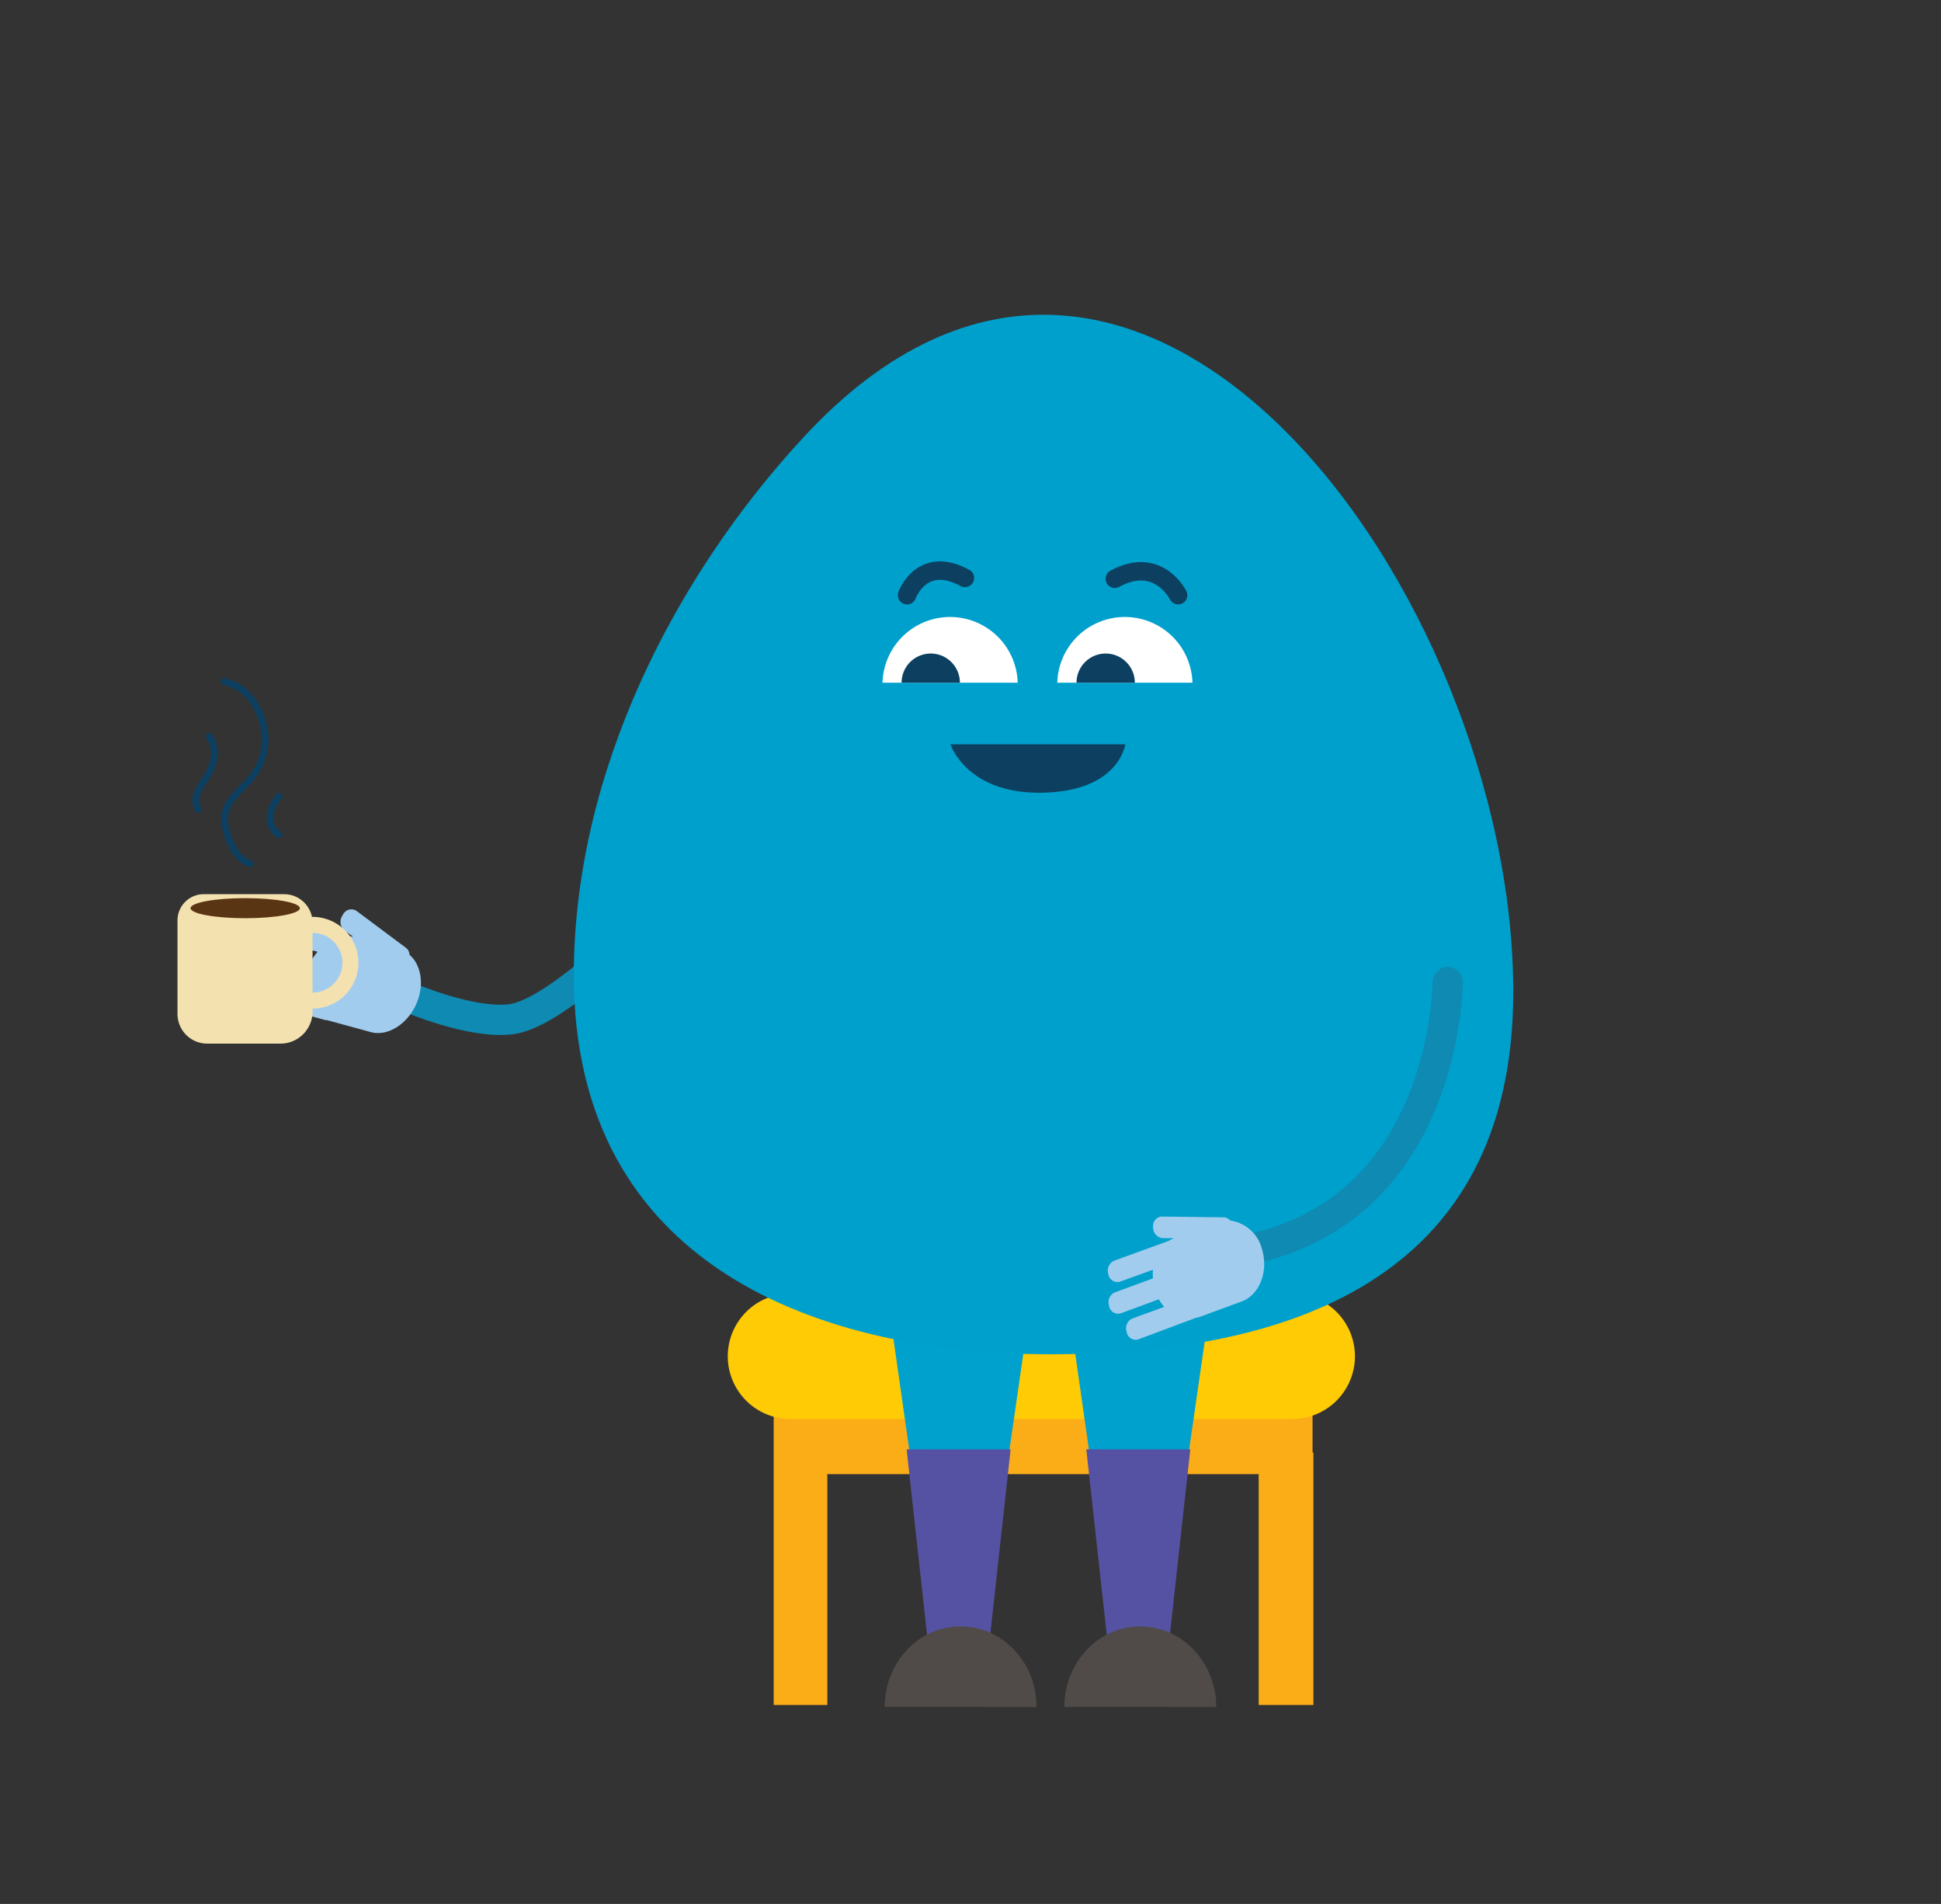 <svg id="Layer_1" data-name="Layer 1" xmlns="http://www.w3.org/2000/svg" viewBox="0 0 363.49 356.5"><rect x="0" y="0" width="363.49" height="356.5" fill="#333333" stroke="none"/><defs><style>.cls-1{fill:#fbad18;}.cls-2{fill:#ffcb05;}.cls-10,.cls-14,.cls-3,.cls-9{fill:none;stroke-miterlimit:10;}.cls-3{stroke:#0f8ab2;stroke-width:5.67px;}.cls-10,.cls-14,.cls-3{stroke-linecap:round;}.cls-4{fill:#a2cced;}.cls-5{fill:#00a1cd;}.cls-6{fill:#5652a3;}.cls-7{fill:#f4e1b0;}.cls-8{fill:#5a3513;}.cls-9{stroke:#f4e1b0;stroke-width:3px;}.cls-10,.cls-14{stroke:#0d4060;}.cls-10{stroke-width:1.26px;}.cls-11{fill:#504b48;}.cls-12{fill:#00a0cc;}.cls-13{fill:#fff;}.cls-14{stroke-width:3.45px;}.cls-15{fill:#0d4060;}</style></defs><polygon class="cls-1" points="144.89 319.24 154.93 319.24 154.93 276.02 235.71 276.02 235.71 319.24 245.96 319.24 245.96 271.99 245.8 271.99 245.8 262.77 144.89 262.77 144.89 272.11 144.89 319.24"/><path class="cls-2" d="M148,242.21h94A11.75,11.75,0,0,1,253.74,254h0A11.75,11.75,0,0,1,242,265.7H148A11.75,11.75,0,0,1,136.29,254h0A11.75,11.75,0,0,1,148,242.21Z"/><path class="cls-3" d="M116.42,176.83s-13.16,13-20.65,14-19.31-4.13-19.31-4.13"/><path class="cls-4" d="M49.63,187.92a1.8,1.8,0,0,1-1-2.34l.09-.18a2.13,2.13,0,0,1,2.3-1.59l6.14,1.63a10.82,10.82,0,0,1,0-1.8l-7.36-2a1.8,1.8,0,0,1-1-2.36.59.59,0,0,0,0-.08,2.14,2.14,0,0,1,2.31-1.61l7.36,2a11.92,11.92,0,0,1,1-1.38l-6.3-1.68a1.79,1.79,0,0,1-.95-2.35l0-.1a2.11,2.11,0,0,1,2.3-1.6l10.55,2.81a5.47,5.47,0,0,1,1.07.11l-1.75-1.26a2.16,2.16,0,0,1-.2-2.81h0a1.76,1.76,0,0,1,2.32-.91l.2.1,9.38,7a1.72,1.72,0,0,1,.6,1.26c2,1.71,2.74,5.05,1.59,8.38-1.46,4.26-5.43,7-8.82,6.1L61.2,191,61,191h-.08Z"/><polyline class="cls-5" points="166.77 246.89 174.8 303.16 184.46 303.17 192.56 247.08"/><polygon class="cls-6" points="184.26 316.8 174.79 316.8 169.78 271.38 189.26 271.39 184.26 316.8"/><path class="cls-7" d="M38.15,167.43H53.2a5.33,5.33,0,0,1,5.33,5.33h0v16.65a6,6,0,0,1-6,6H38.8a5.56,5.56,0,0,1-5.56-5.56h0V172.34a4.91,4.91,0,0,1,4.91-4.91Z"/><ellipse class="cls-8" cx="45.92" cy="170.05" rx="10.24" ry="1.88"/><path class="cls-9" d="M58.24,173.19a7.08,7.08,0,1,1,.6,14.15h-.6"/><path class="cls-10" d="M46.89,161.71c-2.67-.68-4.47-4.79-4.79-7.56-.44-3.78,2.4-5.55,4.58-8.06a11.19,11.19,0,0,0,2.59-10.45c-.94-3.78-3.3-7.2-7.28-8"/><path class="cls-10" d="M39.2,137.9c1.85,3,.73,5.9-1.15,8.56-1.07,1.51-2,3.62-.87,5.12"/><path class="cls-10" d="M52.24,156.28s-3.79-2.24,0-7.19"/><path class="cls-11" d="M165.67,319.61c0-8.33,6.38-15.08,14.22-15.08s14.25,6.77,14.22,15.1"/><polyline class="cls-5" points="200.42 246.89 208.45 303.16 218.11 303.17 226.2 247.08"/><polygon class="cls-6" points="217.9 316.8 208.44 316.8 203.43 271.38 222.91 271.39 217.9 316.8"/><path class="cls-11" d="M199.32,319.61c0-8.33,6.38-15.08,14.21-15.08s14.26,6.77,14.23,15.1"/><path class="cls-12" d="M107.46,182.61c0-37.89,18.82-74.67,43.18-100.91,62.81-67.66,132.75,30,132.75,104,0,54.64-43.25,67.88-86.52,67.88s-89.41-16.38-89.41-71"/><path class="cls-13" d="M198,127.83a12.66,12.66,0,0,1,25.31,0"/><path class="cls-13" d="M165.27,127.83a12.66,12.66,0,0,1,25.31,0"/><path class="cls-14" d="M208.76,108.37c8.15-4.44,11.87,3.08,11.87,3.08"/><path class="cls-14" d="M180.71,108.22c-8.12-4.43-10.85,3.23-10.85,3.23"/><path class="cls-15" d="M201.6,127.83a5.46,5.46,0,0,1,10.92,0"/><path class="cls-15" d="M168.84,127.83a5.46,5.46,0,1,1,10.92,0"/><path class="cls-15" d="M210.73,139.37s-1.12,8.77-15.45,9.06S178,139.37,178,139.37Z"/><path class="cls-3" d="M271.11,183.88s0,43.89-39.28,50.44"/><path class="cls-4" d="M213.12,250.81a1.73,1.73,0,0,1-2.1-1.25l0-.13a2,2,0,0,1,1-2.54l6-2.18a7.32,7.32,0,0,1-1-1.42l-7.18,2.64a1.73,1.73,0,0,1-2.11-1.23.4.4,0,0,1,0-.15,2,2,0,0,1,1-2.54l7.18-2.64a9.61,9.61,0,0,1,0-1.61L209.69,240a1.75,1.75,0,0,1-2.11-1.27s0-.07,0-.11a2.06,2.06,0,0,1,1-2.54l10.29-3.73a4.42,4.42,0,0,1,1-.51l-2.19,0a2,2,0,0,1-1.74-2.05h0a1.78,1.78,0,0,1,1.52-2h.06l11.68.15a1.6,1.6,0,0,1,1.18.59,7.2,7.2,0,0,1,6,5.55c1.17,4.09-.56,8.42-3.87,9.62l-8.16,3h-.25Z"/></svg>